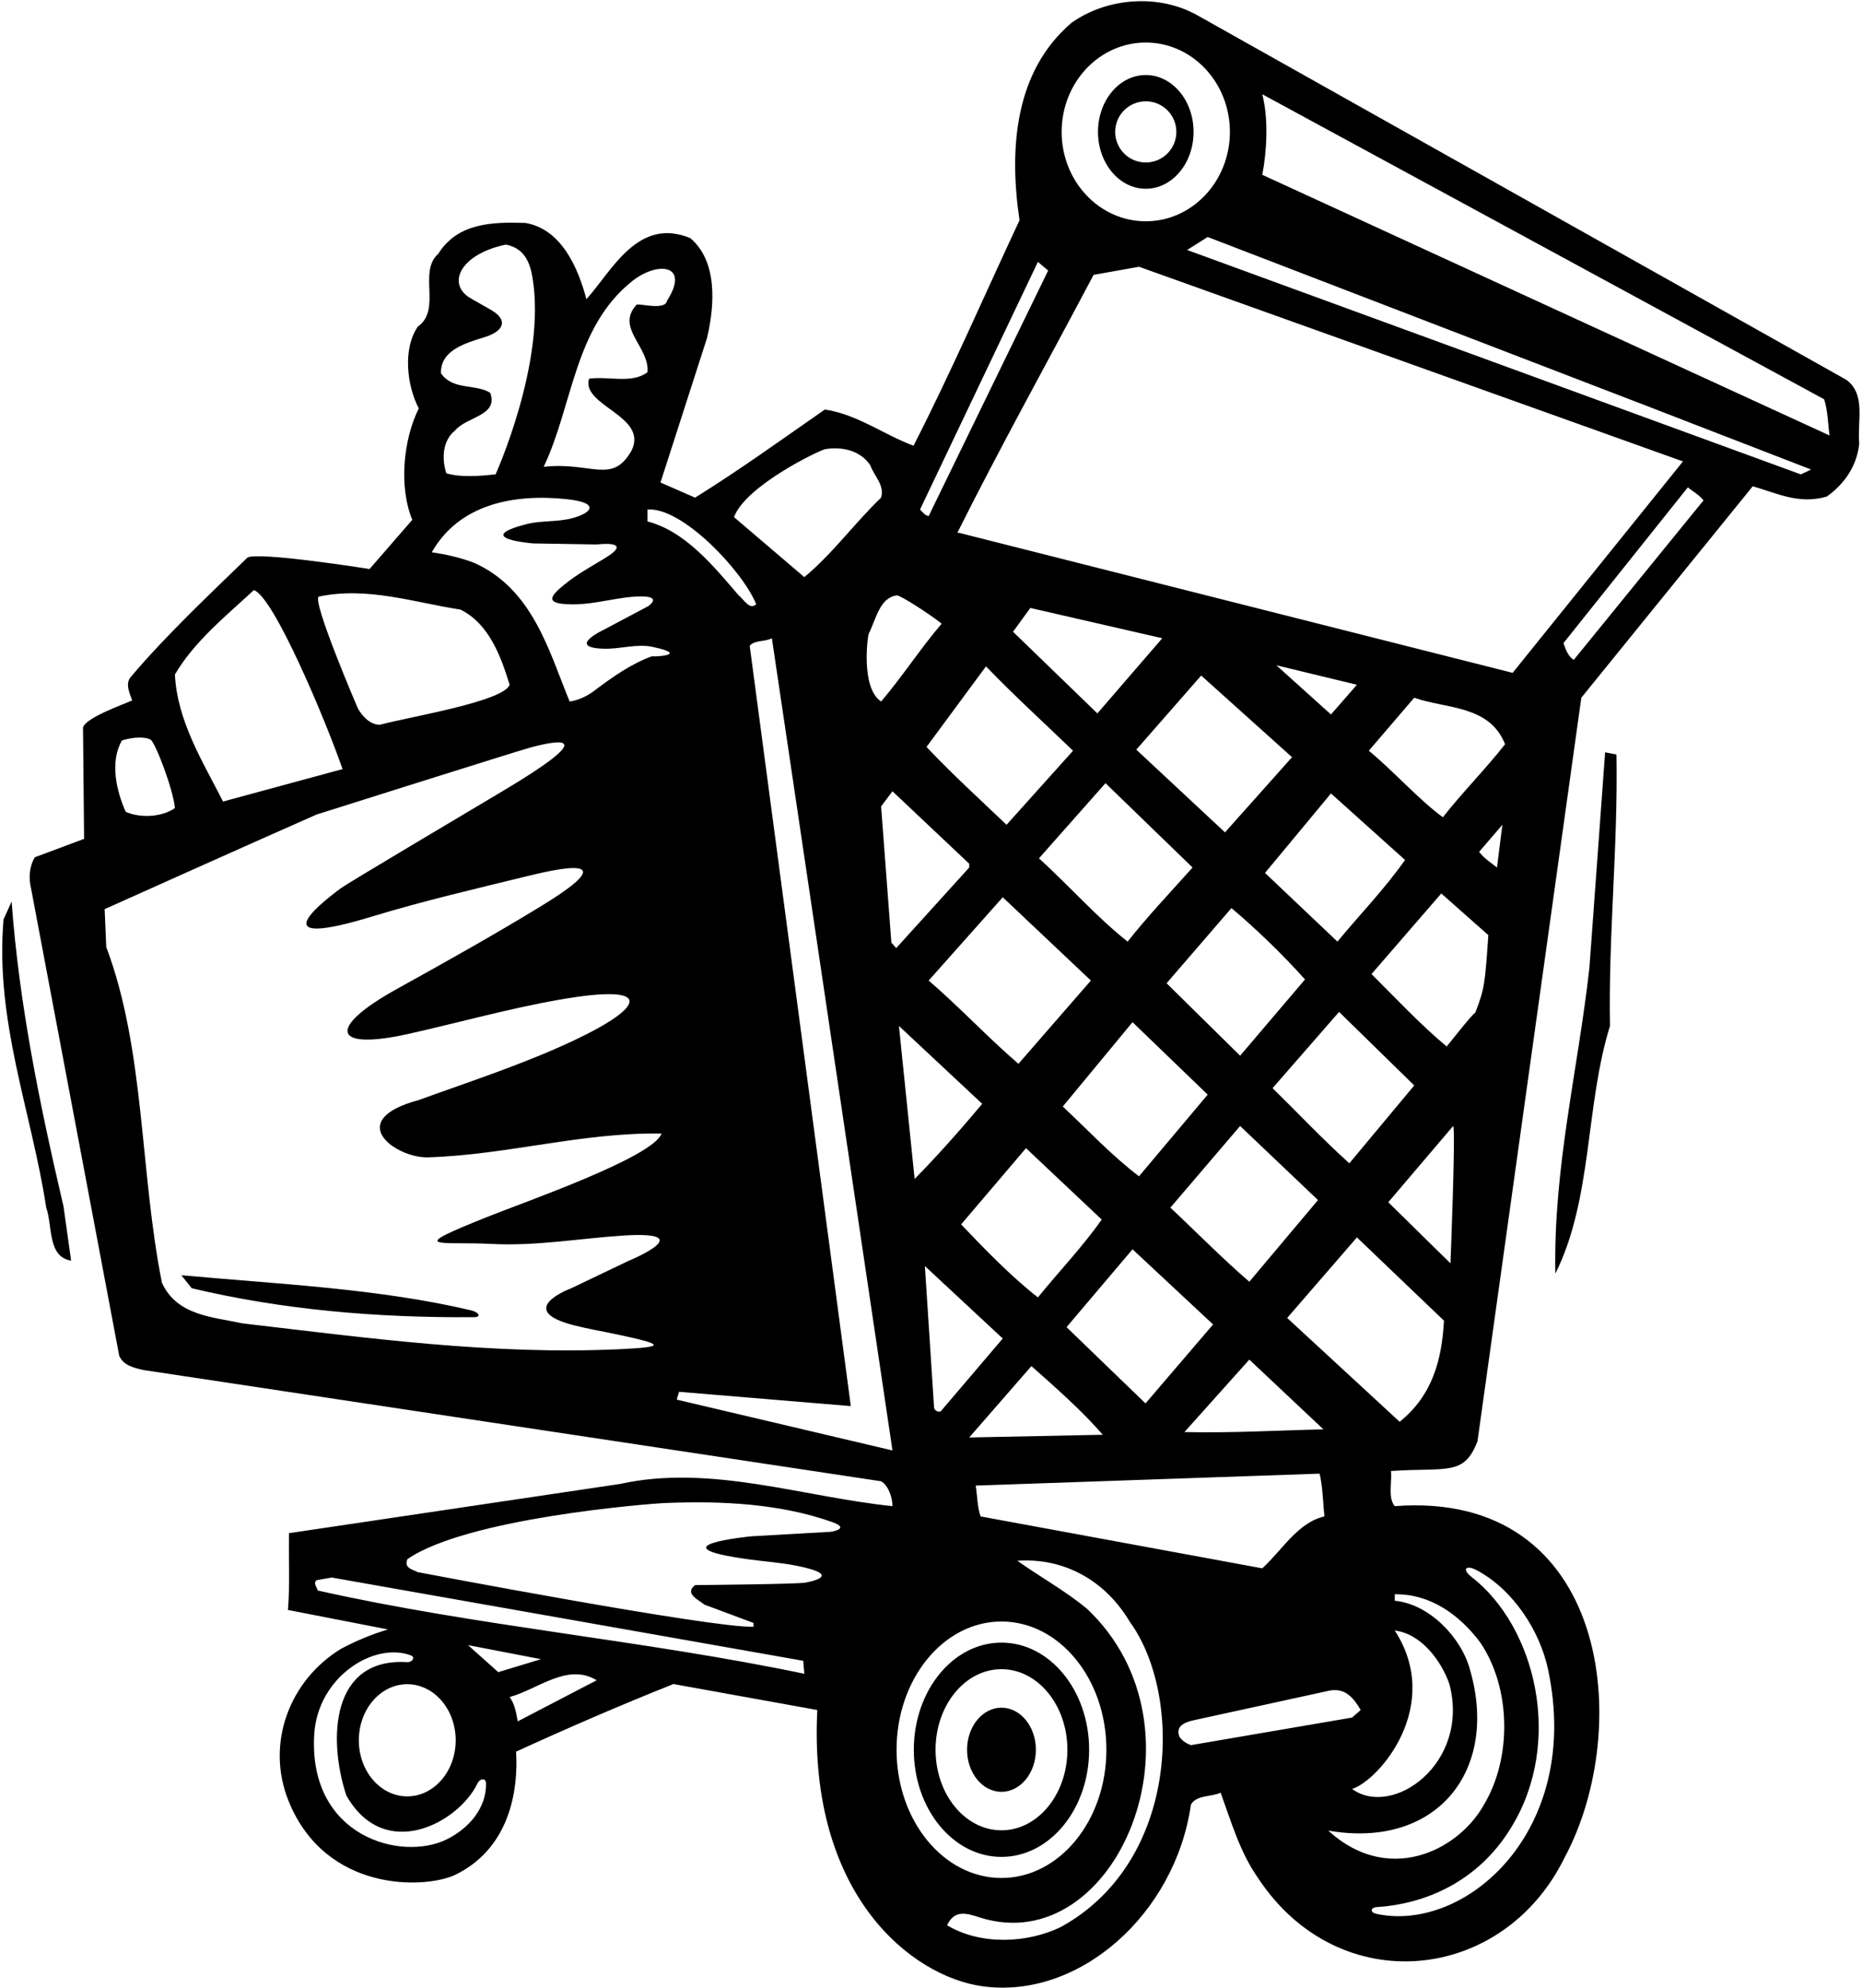 <?xml version="1.0" encoding="UTF-8"?>
<svg xmlns="http://www.w3.org/2000/svg" xmlns:xlink="http://www.w3.org/1999/xlink" width="458pt" height="489pt" viewBox="0 0 458 489" version="1.1">
<g id="surface1">
<path style=" stroke:none;fill-rule:nonzero;fill:rgb(0%,0%,0%);fill-opacity:1;" d="M 454.129 93.406 L 294.531 3.766 C 285.09 -1.555 272.316 -0.625 263.539 5.625 C 249.711 17.461 248.113 36.215 250.773 54.172 C 242.129 72.656 233.883 91.676 224.703 109.633 C 217.258 106.84 210.871 101.918 202.895 100.723 C 192.387 108.035 181.879 115.617 170.973 122.398 L 162.461 118.676 L 173.898 83.164 C 175.895 74.785 176.426 64.145 169.777 58.559 C 156.875 53.238 150.492 66.672 144.238 73.59 C 142.246 66.008 138.121 56.301 129.211 54.836 C 120.965 54.57 112.586 54.836 107.797 62.418 C 102.742 66.938 108.73 76.117 102.742 80.371 C 99.02 85.824 100.086 94.867 103.008 100.453 C 99.152 108.168 98.09 119.871 101.414 127.852 L 90.906 139.953 C 90.906 139.953 63.242 135.566 60.848 137.16 C 51.805 145.941 40.766 156.316 32.121 166.555 C 30.789 168.152 31.855 170.547 32.52 172.273 C 30.125 173.34 21.082 176.531 20.418 178.926 L 20.684 206.324 L 8.578 210.844 C 7.25 212.973 6.984 215.898 7.648 218.559 L 29.328 333.473 C 30.391 335.863 32.918 336.395 35.047 336.93 L 216.727 364.328 C 218.586 365.391 219.52 368.449 219.52 370.445 C 197.438 368.184 174.828 360.07 152.484 364.992 L 71.09 377.094 C 70.957 383.879 71.355 389.465 70.824 395.98 L 95.43 400.77 C 91.438 401.969 87.582 403.562 83.855 405.555 C 71.227 413.266 65.23 428.871 71.023 443.074 C 80.188 465.539 104.512 464.602 111.922 461.152 C 124.023 455.301 127.613 442.797 126.949 430.828 C 139.719 424.977 152.617 419.391 165.652 414.203 L 201.031 420.586 C 198.742 466.371 224.449 486.082 241.508 488.516 C 265.383 491.926 289.09 470.762 292.934 443.859 C 294.262 441.469 297.855 442 300.246 440.934 C 302.906 448.25 305.035 455.699 309.559 462.082 C 329.395 491.973 369.699 487.785 384.84 456.895 C 401.938 425.078 395.977 366.441 343.074 370.445 C 341.348 368.449 342.41 364.727 342.145 361.801 C 355.977 360.867 360.098 363.129 363.422 354.484 L 388.961 171.609 L 431.121 119.605 C 437.238 121.336 442.426 124.129 449.344 122.133 C 453.996 118.809 456.789 114.285 457.32 109.102 C 456.789 103.648 459.051 96.996 454.129 93.406 Z M 109.91 452.391 C 98.723 457.93 75.863 451.781 77.281 426.688 C 78.09 412.43 92.027 403.746 101.074 407.156 C 102.273 407.609 101.34 408.895 100.184 408.82 C 81.398 407.637 80.633 427.742 85.188 441.602 C 94.609 458.199 112.738 448.332 117.406 438.723 C 118.082 437.332 119.535 437.242 119.555 438.668 C 119.648 444.484 115.59 449.578 109.91 452.391 Z M 112.086 428.035 C 112.086 435.652 106.75 441.828 100.172 441.828 C 93.594 441.828 88.262 435.652 88.262 428.035 C 88.262 420.418 93.594 414.242 100.172 414.242 C 106.75 414.242 112.086 420.418 112.086 428.035 Z M 115.113 404.625 L 133.066 408.086 L 122.562 411.277 Z M 127.348 423.379 C 126.883 420.719 126.551 419.121 125.355 417.395 C 132.27 415.531 139.586 408.883 146.766 413.273 Z M 78.141 391.191 C 78.004 390.395 76.941 389.465 77.871 388.664 L 81.598 388.004 L 197.574 408.484 L 197.84 411.676 C 158.473 403.43 117.242 399.973 78.141 391.191 Z M 204.363 376.754 L 184.867 377.859 C 184.867 377.859 160.074 380.242 184.363 383.559 C 188.258 384.09 192.246 384.355 196.008 385.117 C 205.617 387.066 201.938 388.488 198.195 389.246 C 196.188 389.648 170.973 389.863 170.973 389.863 C 168.18 391.992 172.035 393.586 173.234 394.652 L 185.336 399.172 L 185.336 400.105 C 175.23 400.504 102.742 386.672 102.742 386.672 C 101.547 386.008 99.285 385.742 100.219 383.48 C 114.848 373.371 159.539 369.844 163.539 369.68 C 177.793 369.094 191.992 369.875 204.66 374.348 C 209.375 376.016 204.363 376.754 204.363 376.754 Z M 281.828 10.461 C 293.254 10.461 302.52 20.301 302.52 32.441 C 302.52 44.582 293.254 54.426 281.828 54.426 C 270.402 54.426 261.137 44.582 261.137 32.441 C 261.137 20.301 270.402 10.461 281.828 10.461 Z M 255.297 64.41 L 257.82 66.539 L 228.43 126.922 C 227.496 126.789 226.965 125.992 226.301 125.324 Z M 220.613 146.445 C 221.406 146.355 228.828 151.129 231.621 153.391 C 226.301 159.641 222.047 166.289 216.727 172.539 C 211.672 169.215 213.426 156.383 213.676 155.887 C 215.461 152.336 216.391 146.934 220.613 146.445 Z M 278.57 307.27 L 298.387 325.758 L 281.762 345.176 L 262.344 326.422 Z M 255.297 319.105 C 248.645 313.922 241.996 307.004 236.406 301.152 L 252.367 282.398 L 270.988 299.953 C 266.336 306.605 260.48 312.723 255.297 319.105 Z M 261.414 272.156 L 278.57 251.41 L 297.059 269.23 L 280.164 289.316 C 273.648 284.395 267.797 278.145 261.414 272.156 Z M 286.949 241.836 L 302.906 223.348 C 308.895 228.402 315.41 234.652 320.996 240.902 L 305.035 259.656 Z M 277.371 231.594 C 269.926 225.742 263.141 218.027 255.562 211.109 L 271.922 192.625 L 293.336 213.371 C 287.879 219.488 282.293 225.344 277.371 231.594 Z M 268.328 241.168 L 250.508 261.652 C 242.793 255.004 236.145 247.82 228.43 241.168 L 246.648 220.688 Z M 241.598 271.492 C 236.145 278.012 230.824 283.996 224.973 289.98 L 221.113 252.34 Z M 246.648 329.215 L 231.355 347.172 C 230.559 347.305 229.891 346.902 229.758 346.238 L 227.496 311.395 Z M 253.699 335.996 C 259.684 341.316 266.066 346.902 271.254 352.891 L 238.402 353.555 Z M 324.188 362.465 L 324.59 362.465 C 325.387 365.789 325.387 369.516 325.785 372.973 C 319.27 374.438 315.41 381.219 310.488 385.742 L 241.195 372.973 C 240.398 370.711 240.398 367.918 240 365.391 Z M 291.34 352.223 L 307.297 334.402 L 325.52 351.559 C 314.082 351.824 302.906 352.488 291.34 352.223 Z M 287.879 297.027 L 305.035 276.945 L 324.188 295.164 L 307.297 315.25 C 300.648 309.531 294.133 302.883 287.879 297.027 Z M 313.016 267.637 L 329.375 248.883 L 347.863 266.973 L 331.902 286.121 C 325.254 280.137 319.531 274.02 313.016 267.637 Z M 328.977 231.594 L 311.156 214.703 L 327.383 195.152 L 345.602 211.512 C 340.547 218.691 334.695 224.676 328.977 231.594 Z M 327.383 175.734 L 313.949 163.629 L 333.766 168.418 Z M 317.805 186.238 L 301.312 204.727 L 279.5 184.379 L 295.461 166.156 Z M 269.926 175.469 L 249.176 155.383 L 253.434 149.531 L 285.887 156.98 Z M 263.938 184.645 L 247.582 202.863 C 241.195 196.746 234.281 190.496 227.898 183.715 L 242.527 163.895 C 249.309 170.945 256.758 177.727 263.938 184.645 Z M 202.992 110.473 C 207.059 109.809 211.57 110.73 214.062 114.422 C 214.996 117.078 217.656 119.34 216.727 122.398 C 210.074 128.785 204.887 136.098 197.84 141.949 L 180.551 127.188 C 183.344 119.473 201.637 110.695 202.992 110.473 Z M 186.004 148.602 C 184.406 150.195 182.941 147.402 181.613 146.34 C 175.23 138.891 168.445 130.645 159.27 128.254 L 159.27 125.324 C 167.82 124.641 182.727 140.508 186.004 148.602 Z M 155.43 69.203 C 161.691 64.18 169.852 64.934 164.059 73.988 C 163.656 76.383 157.539 74.652 156.609 74.918 C 151.289 80.637 159.801 85.293 159.27 91.543 C 155.41 94.469 149.691 92.477 144.902 93.141 C 142.902 99.82 159.375 102.199 155.41 110.695 C 150.625 119.34 145.504 113.488 133.73 114.82 C 140.945 99.645 141.184 80.633 155.43 69.203 Z M 119.32 82.887 C 123.551 81.57 125.316 78.914 120.875 76.285 C 119.727 75.605 115.891 73.488 115.191 73.004 C 110.051 69.438 113.41 62.492 124.422 60.156 C 128.906 61.031 130.32 64.41 130.965 68.195 C 134.48 88.887 121.895 116.68 121.895 116.68 C 118.039 117.078 113.383 117.48 109.793 116.414 C 108.598 112.824 108.863 108.301 111.922 105.906 C 114.715 102.449 122.695 102.316 120.566 96.598 C 116.844 94.336 111.391 96.066 108.465 91.809 C 108.312 86.125 114.449 84.402 119.32 82.887 Z M 78.406 146.738 C 90.375 144.211 101.945 148.203 113.25 149.93 C 120.301 153.391 123.227 161.504 125.355 168.418 C 123.891 172.539 100.883 176.266 93.434 178.262 C 91.039 178.262 89.043 176.133 87.98 174.137 C 87.98 174.137 76.676 147.805 78.406 146.738 Z M 62.445 145.145 C 67.367 146.738 80.266 177.594 84.258 189.164 L 54.863 197.145 C 49.941 187.438 43.559 177.328 43.027 165.891 C 47.68 157.91 55.527 151.527 62.445 145.145 Z M 29.992 182.117 C 31.621 181.602 34.902 180.926 36.996 181.891 C 38.156 182.426 42.629 194.219 43.027 198.742 C 39.836 201.004 34.516 201.27 30.922 199.672 C 28.664 194.617 26.934 187.438 29.992 182.117 Z M 121.18 305.961 C 131.871 306.504 142.719 304.59 153.121 303.906 C 172.891 302.613 154.422 310.203 154.422 310.203 L 140.441 316.887 C 140.441 316.887 126.328 322.129 141.098 325.945 C 144.629 326.855 148.266 327.461 151.836 328.223 C 163.309 330.672 163.984 331.297 152.496 331.84 C 121.344 333.316 90.613 329.113 59.652 325.492 C 52.336 323.895 43.559 323.629 39.836 315.516 C 34.383 288.383 35.711 258.328 26.137 232.922 L 25.738 223.613 C 25.738 223.613 62.445 207.121 77.871 200.34 C 77.871 200.34 127.266 184.719 130.504 183.848 C 138.145 181.797 147.383 180.484 123.316 194.773 C 113.664 200.504 85.477 217.258 83.895 218.426 C 77.258 223.328 65.363 233.387 91.57 225.41 C 104.285 221.539 117.41 218.504 130.398 215.32 C 145.824 211.547 148.562 213.438 133.02 222.918 C 121.359 230.031 109.492 236.668 97.629 243.238 C 80.363 252.797 81.625 258.523 100.57 254.273 C 113.02 251.48 125.191 248.039 137.855 245.836 C 160.953 241.812 159.031 247.512 140.961 255.996 C 128.633 261.777 115.762 265.938 103.008 270.562 C 84.27 275.594 97.48 284.906 105.297 284.656 C 124.883 284.035 143.262 278.465 162.727 278.809 C 160.598 284.66 129.199 295.57 119.996 299.254 C 99.367 307.512 107.855 305.281 121.18 305.961 Z M 160.469 161.375 C 155.25 163.25 150.578 166.566 146.113 169.941 C 143.051 172.258 140.117 172.539 140.117 172.539 C 135.062 160.305 131.074 144.742 116.441 138.359 C 113.25 137.16 109.793 136.363 106.203 135.832 C 112.879 124.117 126.121 121.352 139.484 122.785 C 147.746 123.676 145.555 126.211 140.609 127.492 C 137.102 128.402 133.004 128.016 129.574 128.898 C 115.738 132.457 131.199 133.66 131.199 133.66 L 146.828 133.914 C 146.828 133.914 156.434 132.703 148.613 137.402 C 145.301 139.395 141.953 141.246 138.816 143.781 C 134.984 146.879 134.051 148.609 140.848 148.645 C 146.582 148.676 152.008 146.77 157.477 146.695 C 163.109 146.621 159.473 149.074 159.473 149.074 L 148.57 154.863 C 148.57 154.863 138.996 159.32 148.648 159.559 C 152.516 159.656 156.668 158.289 160.453 159.094 C 170.449 161.211 159.738 161.637 160.469 161.375 Z M 166.449 344.242 L 167.035 342.324 L 209.277 345.84 L 184.406 158.844 C 185.602 157.379 188.129 157.91 189.859 156.98 L 219.52 356.746 Z M 219.254 231.859 L 216.727 198.344 L 219.52 194.617 L 238.402 212.441 L 238.402 213.371 L 220.449 233.188 Z M 220.527 430.363 C 220.527 412.941 232.082 398.82 246.336 398.82 C 260.586 398.82 272.141 412.941 272.141 430.363 C 272.141 447.781 260.586 461.902 246.336 461.902 C 232.082 461.902 220.527 447.781 220.527 430.363 Z M 261.012 473.918 C 252.637 478.043 241.062 478.441 232.949 473.52 C 234.871 469.504 237.941 470.648 241.102 471.645 C 274.523 482.168 298.598 425.199 267.398 395.715 C 261.945 391.191 255.828 387.867 250.242 383.879 C 261.812 383.078 271.922 388.801 277.906 398.906 C 290.918 416.699 290.266 457.781 261.012 473.918 Z M 292.934 429.23 C 291.871 428.832 290.938 428.301 290.141 427.234 C 288.941 424.441 291.738 423.512 293.598 423.113 L 327.113 415.797 C 330.973 415.133 332.969 417.66 334.695 420.586 L 332.566 422.449 Z M 363.355 386.27 C 372.195 391.047 378.789 401.074 380.805 410.742 C 389.207 450.586 360.297 475.449 338.562 470.723 C 336.914 470.363 337.074 469.16 338.699 469.055 C 352.406 468.148 364.551 461.441 371.805 449.316 C 384.625 428.332 377.699 400.047 361.953 387.855 C 359.512 385.965 360.523 384.738 363.355 386.27 Z M 343.074 392.125 C 351.719 391.992 358.902 397.047 364.09 403.961 C 371.672 415.133 371.938 432.289 365.02 443.859 C 362.043 449.199 356.652 453.93 350.23 456.023 C 343.031 458.367 334.539 457.395 326.715 450.246 C 353.195 454.867 368.848 435.707 361.562 410.613 C 359.434 402.766 351.59 394.52 343.074 393.719 Z M 343.074 401.035 C 349.594 401.832 354.516 408.484 356.508 414.203 C 361.637 433.695 342.551 447.266 332.566 440.004 C 339.086 438.008 355.09 419.609 343.074 401.035 Z M 344.273 349.695 L 316.609 324.16 L 333.766 304.344 L 355.18 324.828 C 354.645 334.402 352.387 343.18 344.273 349.695 Z M 356.773 310.727 L 341.48 295.699 L 357.438 276.945 C 358.105 277.477 356.773 310.727 356.773 310.727 Z M 362.91 249 C 361.297 250.48 359.301 253.141 355.844 257.395 C 349.461 252.074 343.211 245.426 337.355 239.574 L 354.516 219.758 L 366.086 229.996 C 365.285 241.836 365.16 243.172 362.91 249 Z M 368.215 213.371 C 366.746 212.176 365.152 211.242 363.824 209.516 L 369.543 202.863 Z M 354.91 201.004 C 349.191 196.879 342.676 189.566 336.691 184.645 L 347.863 171.609 C 355.711 174.402 366.352 173.34 370.207 183.047 C 365.418 189.164 359.699 194.887 354.91 201.004 Z M 235.879 131.047 L 235.48 131.047 C 245.984 110.031 257.82 88.75 268.992 67.605 L 280.164 65.609 L 413.965 113.488 L 372.066 165.492 Z M 387.098 162.301 C 385.77 161.504 385.105 159.773 384.57 158.176 L 415.16 119.871 C 416.492 120.938 417.953 121.734 419.02 123.066 Z M 442.961 116.68 L 292.004 61.484 L 297.059 58.293 L 404.922 99.789 L 445.484 115.484 Z M 310.488 42.996 C 311.555 37.41 312.086 29.434 310.488 23.184 L 448.676 98.195 C 449.609 100.988 449.609 104.18 450.008 107.105 Z M 396.008 252.34 C 389.891 272.023 391.754 294.902 382.574 313.254 C 382.043 287.188 388.16 263.113 390.953 237.977 L 394.812 185.043 L 397.605 185.574 C 398.004 208.316 395.609 229.73 396.008 252.34 Z M 15.629 296.762 L 17.492 310.062 C 11.641 309.133 12.969 301.551 11.371 297.027 C 7.781 273.488 -1.262 251.277 0.867 226.141 L 2.859 221.75 C 4.723 247.285 9.91 272.289 15.629 296.762 Z M 44.621 313.652 C 68.559 315.84 93.051 316.918 115.766 322.262 C 117.914 322.766 118.434 323.961 116.574 323.973 C 92.633 324.141 69.488 322.152 47.148 316.848 Z M 281.828 46.43 C 288.32 46.43 293.586 40.168 293.586 32.441 C 293.586 24.715 288.32 18.453 281.828 18.453 C 275.336 18.453 270.074 24.715 270.074 32.441 C 270.074 40.168 275.336 46.43 281.828 46.43 Z M 281.828 24.918 C 285.984 24.918 289.352 28.285 289.352 32.441 C 289.352 36.598 285.984 39.965 281.828 39.965 C 277.672 39.965 274.305 36.598 274.305 32.441 C 274.305 28.285 277.672 24.918 281.828 24.918 Z M 267.895 430.363 C 267.895 415.809 258.242 404.012 246.336 404.012 C 234.426 404.012 224.773 415.809 224.773 430.363 C 224.773 444.914 234.426 456.715 246.336 456.715 C 258.242 456.715 267.895 444.914 267.895 430.363 Z M 230.121 430.363 C 230.121 419.418 237.383 410.547 246.336 410.547 C 255.285 410.547 262.547 419.418 262.547 430.363 C 262.547 441.305 255.285 450.176 246.336 450.176 C 237.383 450.176 230.121 441.305 230.121 430.363 Z M 246.336 440.707 C 241.66 440.707 237.871 436.074 237.871 430.363 C 237.871 424.648 241.66 420.016 246.336 420.016 C 251.008 420.016 254.797 424.648 254.797 430.363 C 254.797 436.074 251.008 440.707 246.336 440.707 "/>
</g>
</svg>
